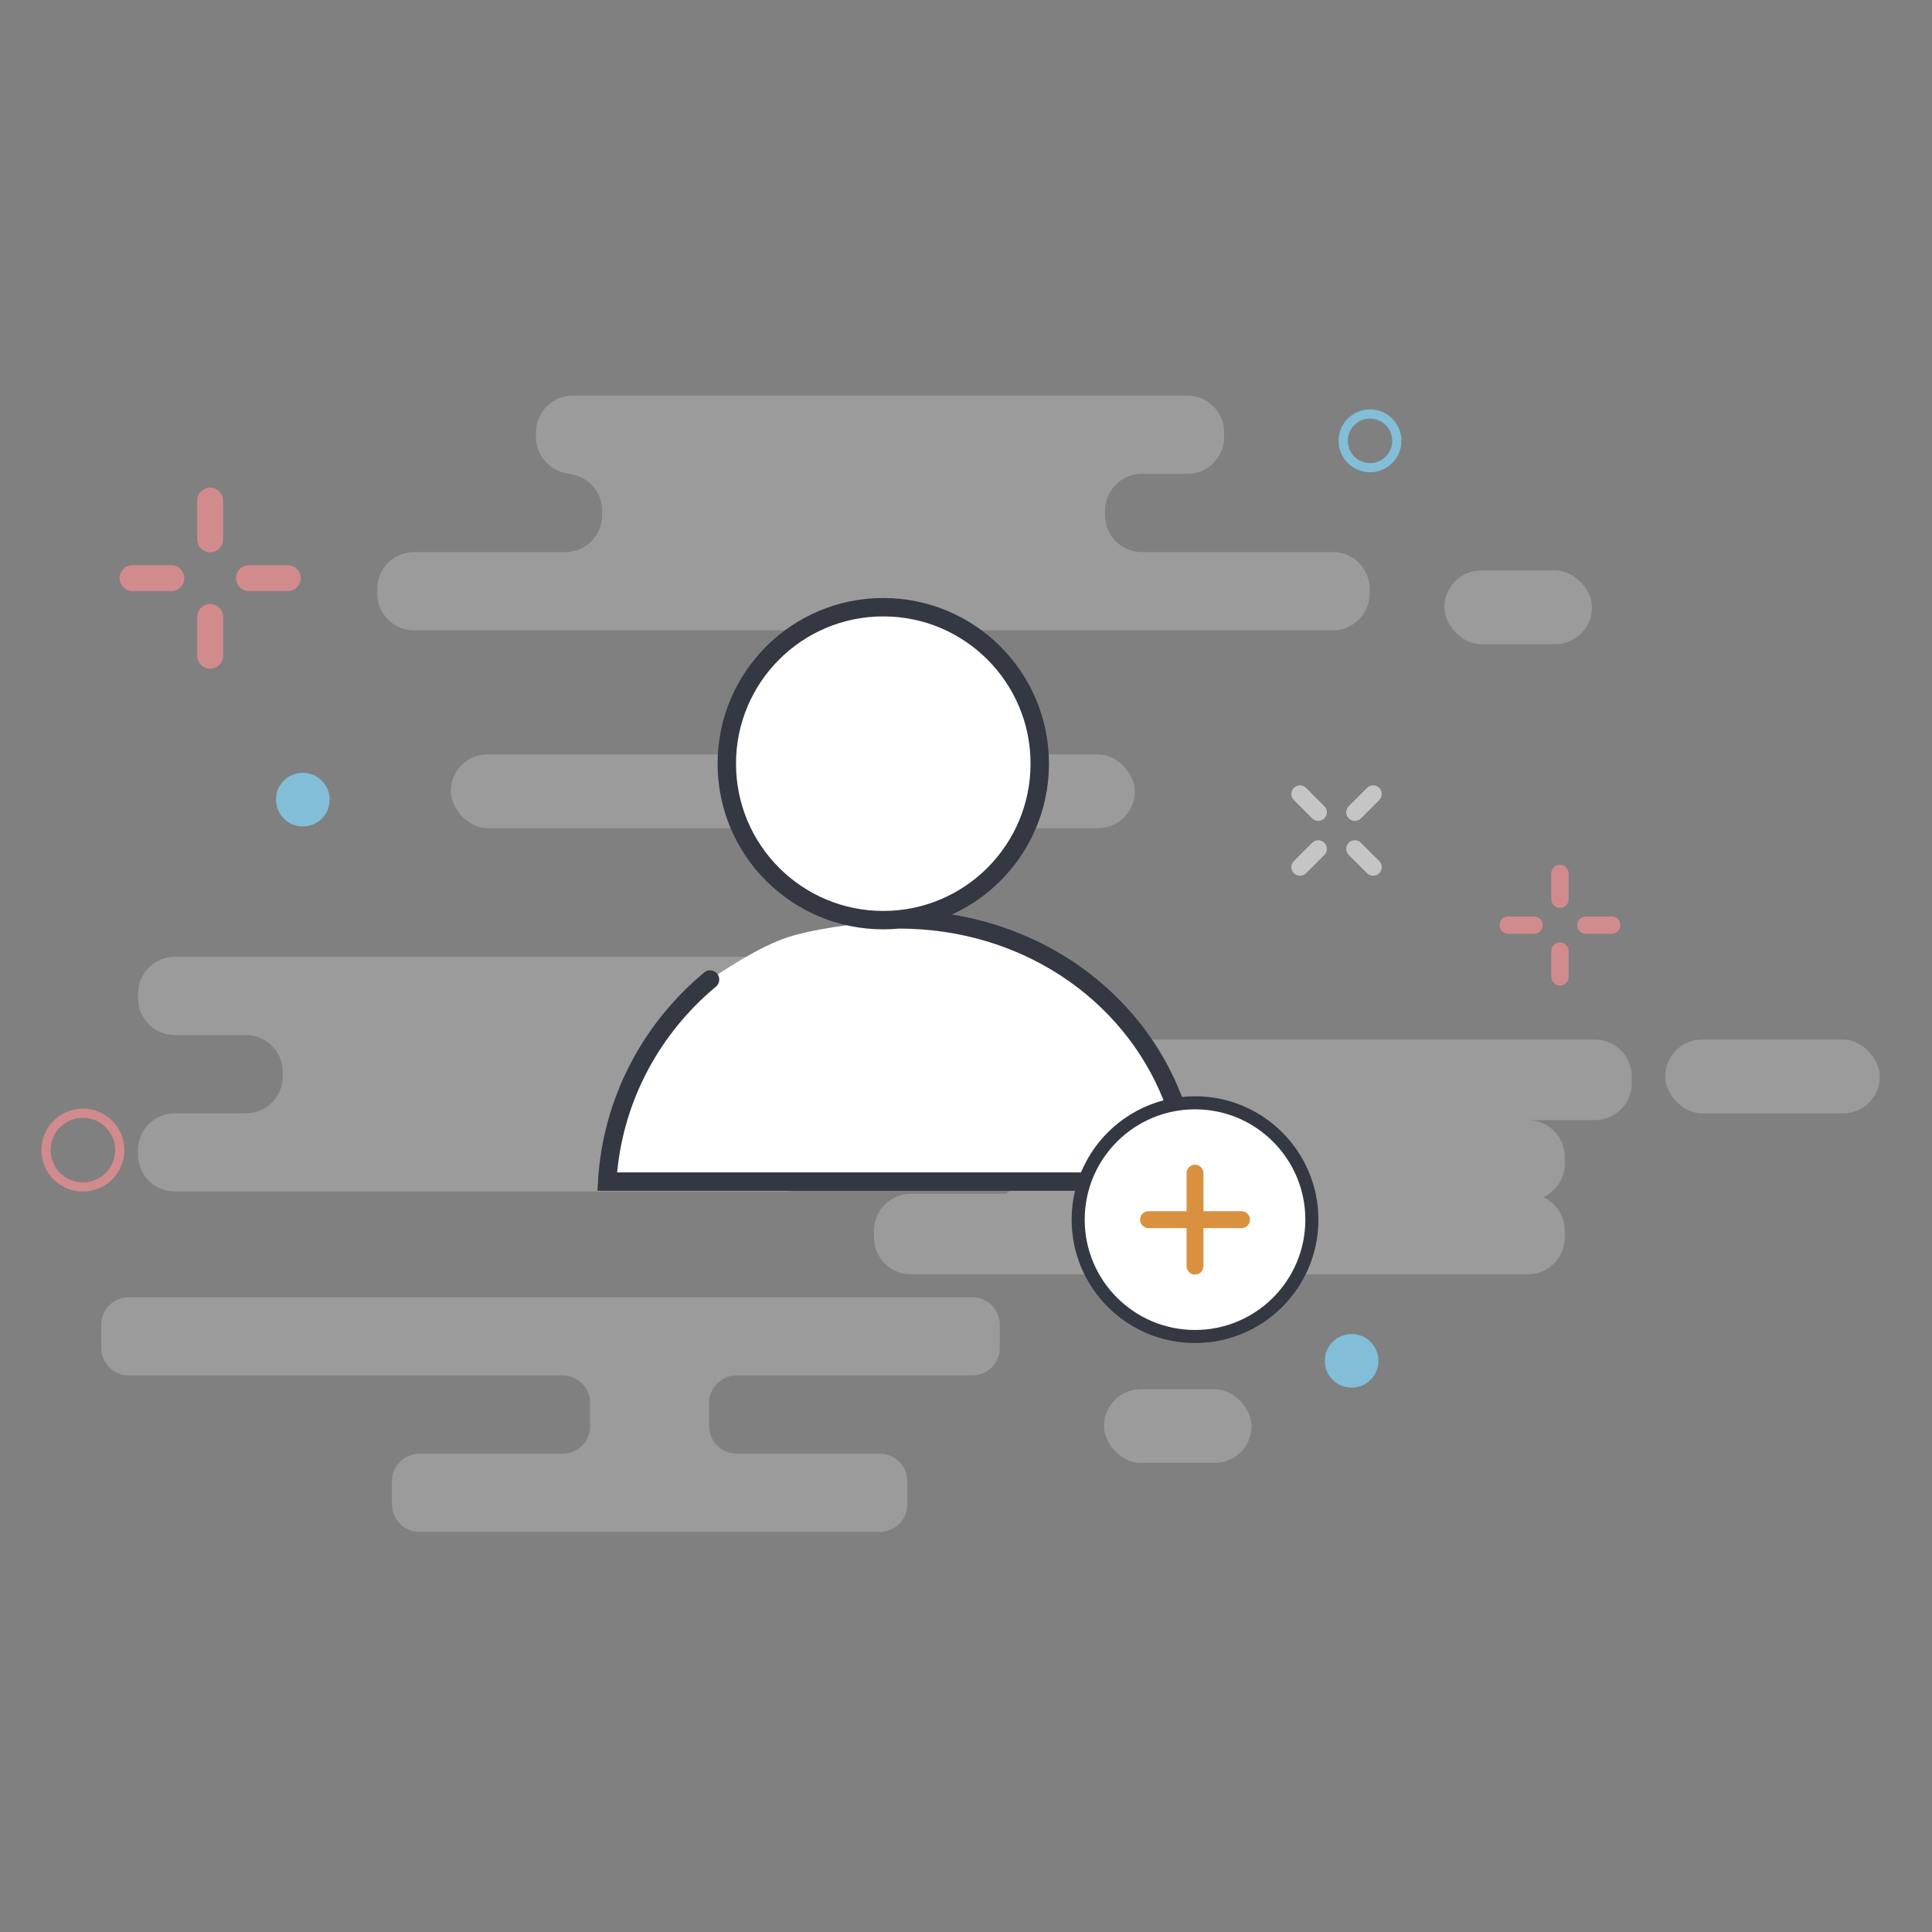 <?xml version="1.0" encoding="UTF-8"?>
<svg width="210px" height="210px" viewBox="0 0 210 210" version="1.1" xmlns="http://www.w3.org/2000/svg" xmlns:xlink="http://www.w3.org/1999/xlink">
    <rect x="0" y="0" width="210" height="210" fill="#808080" stroke="none"/>
    <!-- Generator: Sketch 49.3 (51167) - http://www.bohemiancoding.com/sketch -->
    <title>Empty_user Illustration</title>
    <desc>Created with Sketch.</desc>
    <defs></defs>
    <g id="App-Name" stroke="none" stroke-width="1" fill="none" fill-rule="evenodd">
        <g id="Empty_user-Illustration" transform="translate(5, 43)">
            <circle id="Oval-2" fill="#82BED7" cx="141.916" cy="104.916" r="2.916"></circle>
            <circle id="Oval-2-Copy-3" fill="#82BED7" cx="27.916" cy="43.916" r="2.916"></circle>
            <circle id="Oval-2-Copy" stroke="#82BED7" cx="143.916" cy="4.916" r="2.916"></circle>
            <circle id="Oval-2-Copy-2" stroke="#D28B8D" cx="4.009" cy="82.009" r="4.009"></circle>
            <rect id="Rectangle-12" fill="#D8D8D8" opacity="0.3" x="152" y="19" width="16.037" height="8.018" rx="4"></rect>
            <rect id="Rectangle-12-Copy-2" fill="#D8D8D8" opacity="0.3" x="115" y="108" width="16.037" height="8.018" rx="4"></rect>
            <path d="M76.258,106.504 L75.076,106.504 C73.419,106.504 72.076,107.847 72.076,109.504 L72.076,112.009 C72.076,113.665 73.419,115.009 75.076,115.009 L76.258,115.009 L90.623,115.009 C92.279,115.009 93.623,116.352 93.623,118.009 L93.623,120.513 C93.623,122.17 92.279,123.513 90.623,123.513 L40.602,123.513 C38.945,123.513 37.602,122.17 37.602,120.513 L37.602,118.009 C37.602,116.352 38.945,115.009 40.602,115.009 L54.966,115.009 L56.148,115.009 C57.805,115.009 59.148,113.665 59.148,112.009 L59.148,109.504 C59.148,107.847 57.805,106.504 56.148,106.504 L54.966,106.504 L9,106.504 C7.343,106.504 6,105.161 6,103.504 L6,101 C6,99.343 7.343,98 9,98 L100.678,98 C102.335,98 103.678,99.343 103.678,101 L103.678,103.504 C103.678,105.161 102.335,106.504 100.678,106.504 L76.258,106.504 Z" id="Combined-Shape" fill="#D8D8D8" opacity="0.3"></path>
            <rect id="Rectangle-12-Copy" fill="#D8D8D8" opacity="0.3" x="176" y="70" width="23.326" height="8.018" rx="4"></rect>
            <path d="M57.261,17.009 C57.125,17.009 56.99,17.002 56.857,16.988 C58.877,16.786 60.453,15.081 60.453,13.009 L60.453,12.504 C60.453,10.431 58.877,8.727 56.857,8.524 C56.99,8.511 57.125,8.504 57.261,8.504 C55.052,8.504 53.261,6.713 53.261,4.504 L53.261,4 C53.261,1.791 55.052,4.05812251e-16 57.261,0 L124.06,0 C126.269,-4.05812251e-16 128.06,1.791 128.06,4 L128.06,4.504 C128.06,6.713 126.269,8.504 124.06,8.504 L119.114,8.504 C116.905,8.504 115.114,10.295 115.114,12.504 L115.114,13.009 C115.114,15.218 116.905,17.009 119.114,17.009 L139.883,17.009 C142.092,17.009 143.883,18.799 143.883,21.009 L143.883,21.513 C143.883,23.722 142.092,25.513 139.883,25.513 L40,25.513 C37.791,25.513 36,23.722 36,21.513 L36,21.009 C36,18.799 37.791,17.009 40,17.009 L57.261,17.009 Z" id="Combined-Shape" fill="#D8D8D8" opacity="0.3"></path>
            <rect id="Rectangle-11-Copy-5" fill="#D8D8D8" opacity="0.3" x="44" y="39" width="74.352" height="8.018" rx="4"></rect>
            <path d="M21.728,78.009 C23.937,78.009 25.728,76.218 25.728,74.009 L25.728,73.504 C25.728,71.295 23.937,69.504 21.728,69.504 L14,69.504 C11.791,69.504 10,67.713 10,65.504 L10,65 C10,62.791 11.791,61 14,61 L80.352,61 C82.561,61 84.352,62.791 84.352,65 L84.352,65.504 C84.352,67.713 82.561,69.504 80.352,69.504 C82.561,69.504 84.352,71.295 84.352,73.504 L84.352,74.009 C84.352,76.218 82.561,78.009 80.352,78.009 C82.561,78.009 84.352,79.799 84.352,82.009 L84.352,82.513 C84.352,84.722 82.561,86.513 80.352,86.513 L14,86.513 C11.791,86.513 10,84.722 10,82.513 L10,82.009 C10,79.799 11.791,78.009 14,78.009 L21.728,78.009 Z" id="Combined-Shape" fill="#D8D8D8" opacity="0.3"></path>
            <path d="M104.339,86.766 C105.366,86.041 106.037,84.846 106.037,83.495 L106.037,82.747 C106.037,80.538 104.246,78.747 102.037,78.747 L94,78.747 C91.791,78.747 90,80.538 90,82.747 L90,83.495 C90,84.599 90.448,85.599 91.172,86.323 C90.448,85.599 90,84.599 90,83.495 L90,82.747 C90,80.538 91.791,78.747 94,78.747 C91.791,78.747 90,76.956 90,74.747 L90,74 C90,71.791 91.791,70 94,70 L168.37,70 C170.579,70 172.37,71.791 172.37,74 L172.37,74.747 C172.37,76.956 170.579,78.747 168.37,78.747 L161.081,78.747 C163.29,78.747 165.081,80.538 165.081,82.747 L165.081,83.495 C165.081,85.107 164.126,86.497 162.751,87.13 C164.126,87.763 165.081,89.153 165.081,90.766 L165.081,91.513 C165.081,93.722 163.29,95.513 161.081,95.513 L94,95.513 C91.791,95.513 90,93.722 90,91.513 L90,90.766 C90,89.153 90.955,87.763 92.329,87.13 C91.896,86.931 91.505,86.656 91.172,86.323 C91.505,86.656 91.896,86.931 92.329,87.13 C92.838,86.896 93.404,86.766 94,86.766 L104.339,86.766 Z" id="Combined-Shape-Copy" fill="#D8D8D8" opacity="0.3"></path>
            <path d="M17.841,10 C18.617,10 19.246,10.629 19.246,11.406 L19.246,15.623 C19.246,16.4 18.617,17.029 17.841,17.029 C17.064,17.029 16.435,16.4 16.435,15.623 L16.435,11.406 C16.435,10.629 17.064,10 17.841,10 Z M27.681,19.841 C27.681,20.617 27.052,21.246 26.276,21.246 L22.058,21.246 C21.282,21.246 20.652,20.617 20.652,19.841 C20.652,19.064 21.282,18.435 22.058,18.435 L26.276,18.435 C27.052,18.435 27.681,19.064 27.681,19.841 Z M15.029,19.841 C15.029,20.617 14.4,21.246 13.623,21.246 L9.406,21.246 C8.629,21.246 8,20.617 8,19.841 C8,19.064 8.629,18.435 9.406,18.435 L13.623,18.435 C14.4,18.435 15.029,19.064 15.029,19.841 Z M17.841,22.652 C18.617,22.652 19.246,23.282 19.246,24.058 L19.246,28.276 C19.246,29.052 18.617,29.681 17.841,29.681 C17.064,29.681 16.435,29.052 16.435,28.276 L16.435,24.058 C16.435,23.282 17.064,22.652 17.841,22.652 Z" id="Combined-Shape" fill="#D28B8D"></path>
            <path d="M164.56,51 C165.078,51 165.498,51.42 165.498,51.937 L165.498,54.749 C165.498,55.266 165.078,55.686 164.56,55.686 C164.043,55.686 163.623,55.266 163.623,54.749 L163.623,51.937 C163.623,51.42 164.043,51 164.56,51 Z M171.121,57.56 C171.121,58.078 170.701,58.498 170.184,58.498 L167.372,58.498 C166.854,58.498 166.435,58.078 166.435,57.56 C166.435,57.043 166.854,56.623 167.372,56.623 L170.184,56.623 C170.701,56.623 171.121,57.043 171.121,57.56 Z M162.686,57.56 C162.686,58.078 162.266,58.498 161.749,58.498 L158.937,58.498 C158.42,58.498 158,58.078 158,57.56 C158,57.043 158.42,56.623 158.937,56.623 L161.749,56.623 C162.266,56.623 162.686,57.043 162.686,57.56 Z M164.56,59.435 C165.078,59.435 165.498,59.854 165.498,60.372 L165.498,63.184 C165.498,63.701 165.078,64.121 164.56,64.121 C164.043,64.121 163.623,63.701 163.623,63.184 L163.623,60.372 C163.623,59.854 164.043,59.435 164.56,59.435 Z" id="Combined-Shape-Copy-2" fill="#D28B8D"></path>
            <path d="M140.278,40.717 C140.795,40.717 141.215,41.137 141.215,41.655 L141.215,44.466 C141.215,44.984 140.795,45.403 140.278,45.403 C139.76,45.403 139.341,44.984 139.341,44.466 L139.341,41.655 C139.341,41.137 139.76,40.717 140.278,40.717 Z M146.838,47.278 C146.838,47.795 146.419,48.215 145.901,48.215 L143.089,48.215 C142.572,48.215 142.152,47.795 142.152,47.278 C142.152,46.76 142.572,46.341 143.089,46.341 L145.901,46.341 C146.419,46.341 146.838,46.76 146.838,47.278 Z M138.403,47.278 C138.403,47.795 137.984,48.215 137.466,48.215 L134.655,48.215 C134.137,48.215 133.717,47.795 133.717,47.278 C133.717,46.76 134.137,46.341 134.655,46.341 L137.466,46.341 C137.984,46.341 138.403,46.76 138.403,47.278 Z M140.278,49.152 C140.795,49.152 141.215,49.572 141.215,50.089 L141.215,52.901 C141.215,53.419 140.795,53.838 140.278,53.838 C139.76,53.838 139.341,53.419 139.341,52.901 L139.341,50.089 C139.341,49.572 139.76,49.152 140.278,49.152 Z" id="Combined-Shape-Copy-3" fill="#C5C5C5" transform="translate(140.278, 47.278) rotate(45) translate(-140.278, -47.278) "></path>
            <g id="User" transform="translate(59, 22)">
                <path d="M33.717,34.935 C50.637,34.935 64.467,47.065 65.434,63.434 L2,63.434 C2.52,54.64 6.753,46.823 13.183,41.472 C16.729,39.071 19.571,37.53 21.708,36.85 C24.134,36.077 28.137,35.439 33.717,34.935 Z" id="Combined-Shape" fill="#FFFFFF"></path>
                <circle id="Oval-4" fill="#FFFFFF" cx="31.878" cy="18.008" r="17.008"></circle>
                <path d="M62.474,54.6 C58.075,43.518 46.938,35.937 33.723,35.935 C33.159,35.988 32.586,36.016 32.008,36.016 C22.062,36.016 14,27.953 14,18.008 C14,8.062 22.062,0 32.008,0 C41.953,0 50.016,8.062 50.016,18.008 C50.016,25.289 45.694,31.561 39.476,34.399 C51.085,36.297 60.521,43.863 64.479,54.234 C64.944,54.185 65.416,54.16 65.894,54.16 C73.301,54.16 79.305,60.165 79.305,67.571 C79.305,74.978 73.301,80.982 65.894,80.982 C58.487,80.982 52.483,74.978 52.483,67.571 C52.483,66.491 52.611,65.441 52.852,64.434 L0.939,64.434 L1.002,63.375 C1.526,54.504 5.739,46.365 12.543,40.703 C12.968,40.35 13.598,40.408 13.951,40.832 C14.305,41.257 14.247,41.887 13.822,42.241 C7.71,47.327 3.831,54.535 3.08,62.434 L53.502,62.434 C55.091,58.604 58.405,55.67 62.474,54.6 Z M32.008,34.016 C40.849,34.016 48.016,26.849 48.016,18.008 C48.016,9.167 40.849,2 32.008,2 C23.167,2 16,9.167 16,18.008 C16,26.849 23.167,34.016 32.008,34.016 Z" id="Combined-Shape" fill="#333842" fill-rule="nonzero"></path>
                <circle id="Oval-5" fill="#FFFFFF" cx="65.894" cy="67.571" r="11.991"></circle>
                <path d="M66.813,66.652 L70.95,66.652 C71.458,66.652 71.87,67.064 71.87,67.571 C71.87,68.079 71.458,68.491 70.95,68.491 L66.813,68.491 L66.813,72.628 C66.813,73.135 66.402,73.547 65.894,73.547 C65.386,73.547 64.975,73.135 64.975,72.628 L64.975,68.491 L60.838,68.491 C60.33,68.491 59.918,68.079 59.918,67.571 C59.918,67.064 60.33,66.652 60.838,66.652 L64.975,66.652 L64.975,62.515 C64.975,62.007 65.386,61.596 65.894,61.596 C66.402,61.596 66.813,62.007 66.813,62.515 L66.813,66.652 Z" id="Combined-Shape" fill="#D9913F"></path>
            </g>
        </g>
    </g>
</svg>